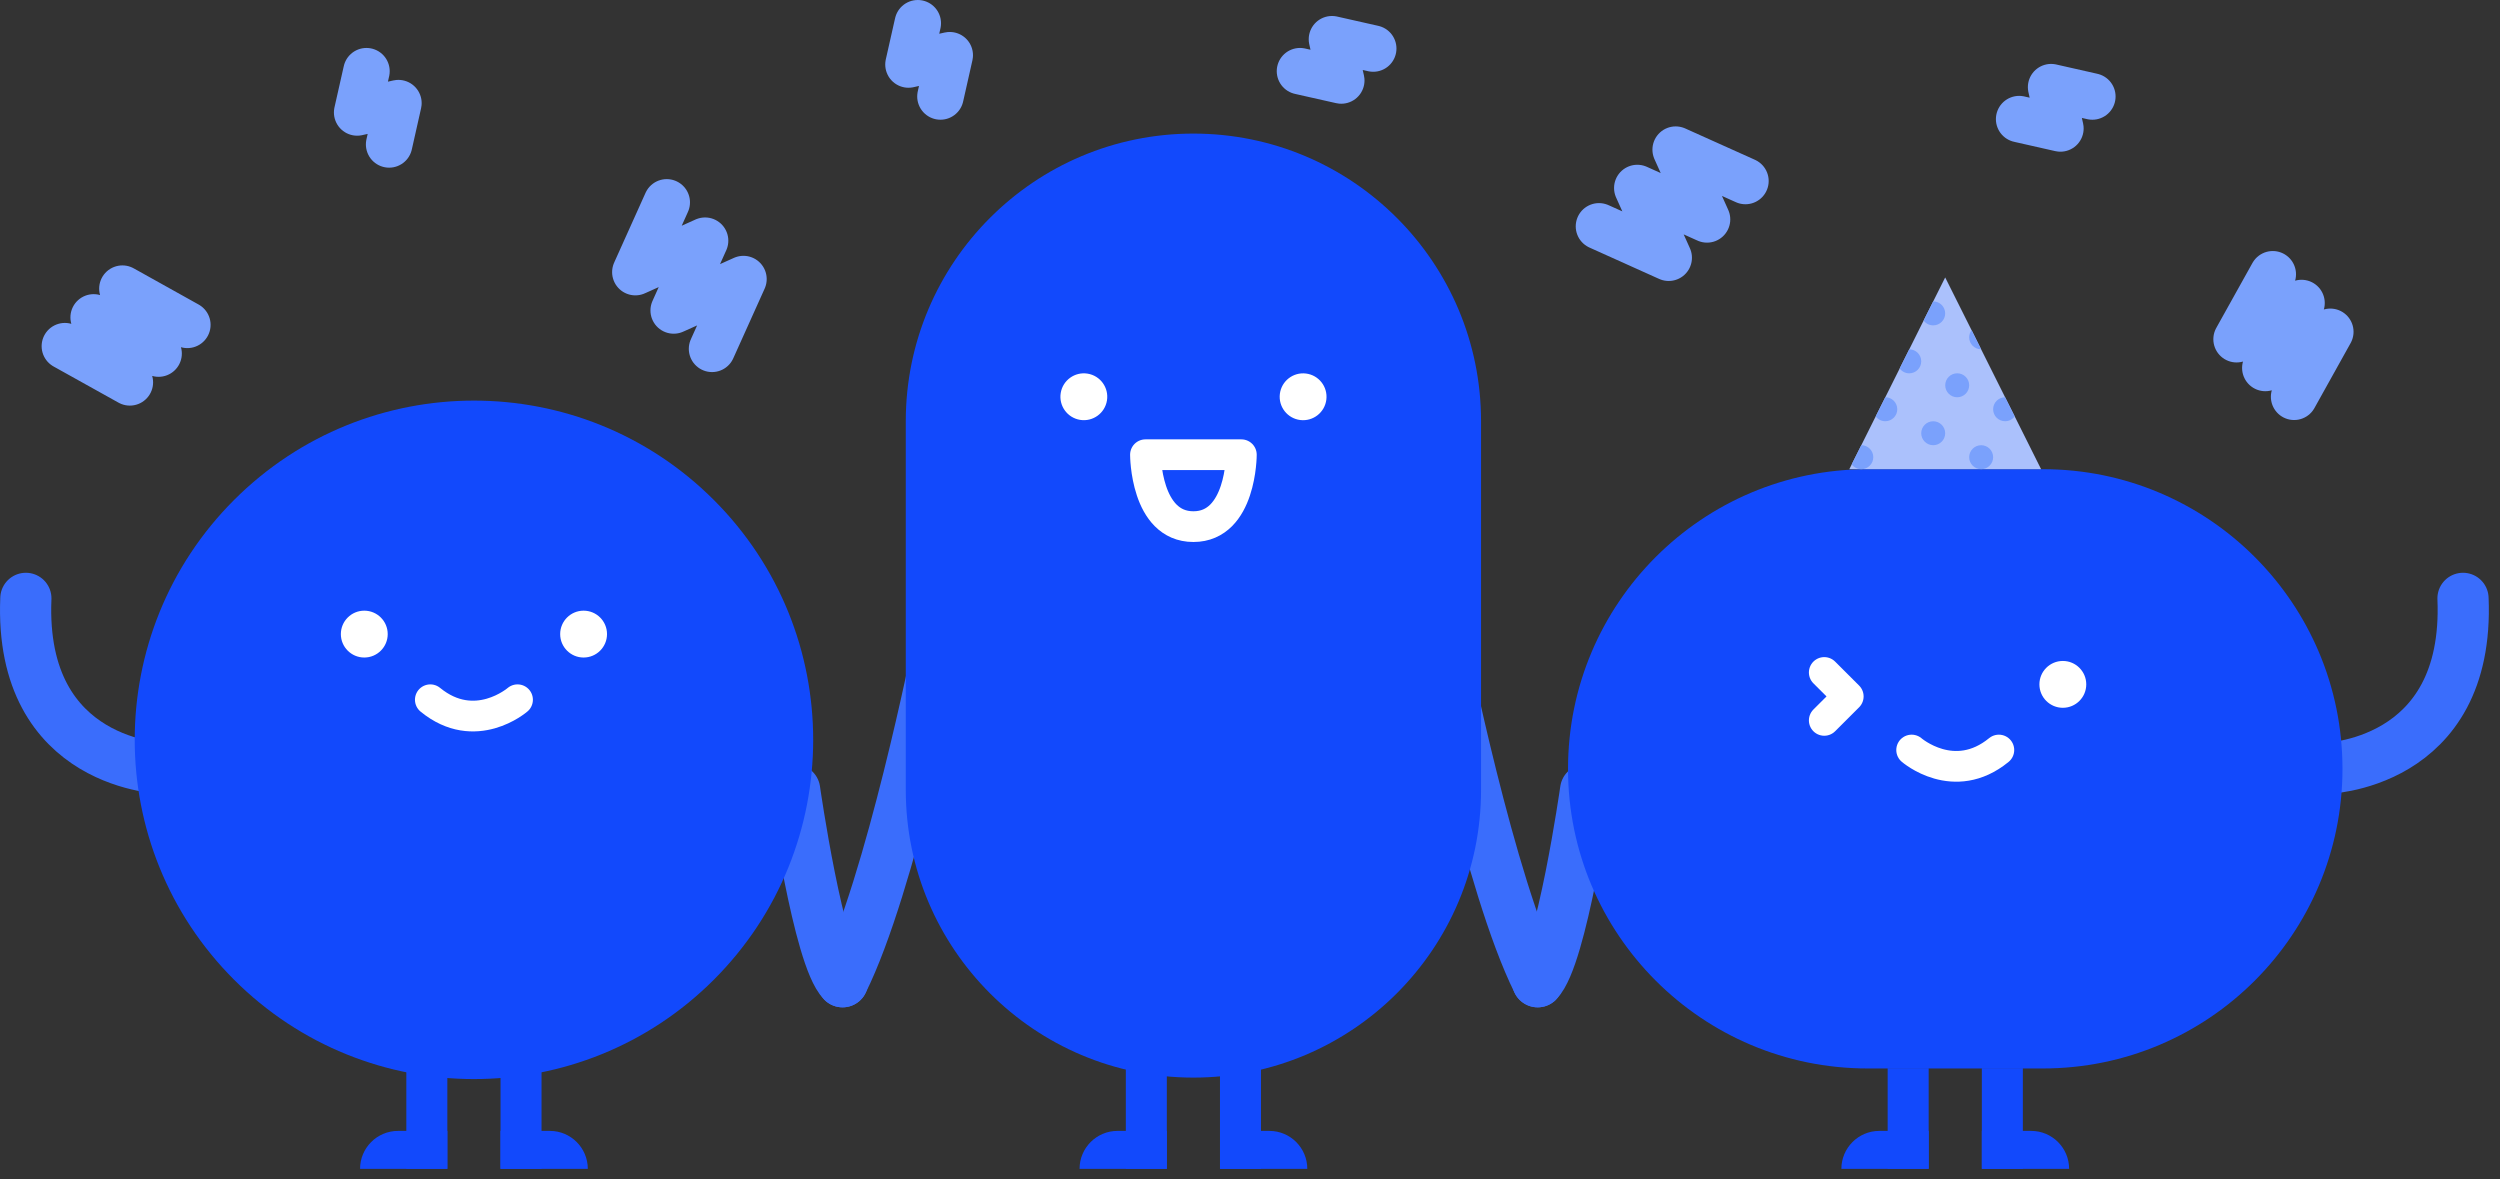 <svg width="212" height="100" viewBox="0 0 212 100" fill="none" xmlns="http://www.w3.org/2000/svg">
<rect x="0" y="0" width="212" height="100" fill="#333333" stroke="none"/>
<g clip-path="url(#clip0_887_1741)">
<path d="M197.037 65.173C197.037 65.173 209.463 65.03 208.863 50.742" stroke="#3A6DFC" stroke-width="4.342" stroke-linecap="round" stroke-linejoin="round"/>
<path d="M67.385 66.988C67.385 66.988 69.416 81.216 71.451 83.251" stroke="#3A6DFC" stroke-width="4.342" stroke-linecap="round" stroke-linejoin="round"/>
<path d="M134.463 66.988C134.463 66.988 132.431 81.216 130.396 83.251" stroke="#3A6DFC" stroke-width="4.342" stroke-linecap="round" stroke-linejoin="round"/>
<path d="M79.581 54.793C79.581 54.793 75.514 75.121 71.451 83.251" stroke="#3A6DFC" stroke-width="4.342" stroke-linecap="round" stroke-linejoin="round"/>
<path d="M122.267 54.793C122.267 54.793 126.333 75.121 130.396 83.251" stroke="#3A6DFC" stroke-width="4.342" stroke-linecap="round" stroke-linejoin="round"/>
<path d="M98.948 90.578H95.47V99.117H98.948V90.578Z" fill="#1249FC"/>
<path d="M94.766 95.9H98.948V99.121H91.546C91.546 97.344 92.986 95.9 94.766 95.9Z" fill="#1249FC"/>
<path d="M103.454 99.119H106.932V90.58H103.454V99.119Z" fill="#1249FC"/>
<path d="M107.639 95.9H103.457V99.121H110.859C110.859 97.344 109.419 95.9 107.639 95.9Z" fill="#1249FC"/>
<path d="M125.593 35.72C125.593 22.249 114.673 11.328 101.201 11.328C87.73 11.328 76.81 22.249 76.81 35.72V66.989C76.81 80.46 87.73 91.381 101.201 91.381C114.673 91.381 125.593 80.46 125.593 66.989V35.72Z" fill="#1249FC"/>
<path d="M198.642 65.198V65.195C198.642 51.163 187.266 39.787 173.234 39.787H158.376C144.343 39.787 132.968 51.163 132.968 65.195V65.198C132.968 79.23 144.343 90.606 158.376 90.606H173.234C187.266 90.606 198.642 79.23 198.642 65.198Z" fill="#1249FC"/>
<path d="M14.019 65.173C14.019 65.173 1.593 65.03 2.193 50.742" stroke="#3A6DFC" stroke-width="4.342" stroke-linecap="round" stroke-linejoin="round"/>
<path d="M60.533 83.08C71.767 71.846 71.767 53.631 60.533 42.397C49.298 31.162 31.084 31.162 19.849 42.397C8.615 53.631 8.615 71.846 19.849 83.08C31.084 94.314 49.298 94.314 60.533 83.08Z" fill="#1249FC"/>
<path d="M30.891 55.758C31.988 55.758 32.878 54.868 32.878 53.771C32.878 52.674 31.988 51.785 30.891 51.785C29.794 51.785 28.905 52.674 28.905 53.771C28.905 54.868 29.794 55.758 30.891 55.758Z" fill="white"/>
<path d="M49.489 55.758C50.586 55.758 51.475 54.868 51.475 53.771C51.475 52.674 50.586 51.785 49.489 51.785C48.392 51.785 47.503 52.674 47.503 53.771C47.503 54.868 48.392 55.758 49.489 55.758Z" fill="white"/>
<path d="M43.887 59.338C43.887 59.338 40.297 62.452 36.491 59.338" stroke="white" stroke-width="2.605" stroke-linecap="round" stroke-linejoin="round"/>
<path d="M37.935 90.578H34.457V99.117H37.935V90.578Z" fill="#1249FC"/>
<path d="M33.754 95.9H37.935V99.121H30.533C30.533 97.344 31.974 95.9 33.754 95.9Z" fill="#1249FC"/>
<path d="M42.444 99.119H45.922V90.58H42.444V99.119Z" fill="#1249FC"/>
<path d="M46.626 95.9H42.444V99.121H49.846C49.846 97.344 48.406 95.9 46.626 95.9Z" fill="#1249FC"/>
<path d="M93.87 33.963C94.046 32.88 93.311 31.86 92.228 31.684C91.145 31.509 90.125 32.244 89.949 33.327C89.773 34.409 90.509 35.43 91.591 35.605C92.674 35.781 93.694 35.046 93.87 33.963Z" fill="white"/>
<path d="M112.474 33.889C112.608 32.8 111.835 31.809 110.746 31.675C109.657 31.541 108.666 32.315 108.532 33.404C108.398 34.492 109.172 35.484 110.26 35.618C111.349 35.752 112.34 34.978 112.474 33.889Z" fill="white"/>
<path d="M97.138 38.56H105.267C105.267 38.56 105.267 44.658 101.201 44.658C97.135 44.658 97.135 38.56 97.135 38.56H97.138Z" stroke="white" stroke-width="2.605" stroke-linecap="round" stroke-linejoin="round"/>
<path d="M174.929 60.021C176.025 60.021 176.915 59.132 176.915 58.035C176.915 56.938 176.025 56.049 174.929 56.049C173.832 56.049 172.942 56.938 172.942 58.035C172.942 59.132 173.832 60.021 174.929 60.021Z" fill="white"/>
<path d="M154.697 57.025L156.732 59.057L154.697 61.089" stroke="white" stroke-width="2.605" stroke-linecap="round" stroke-linejoin="round"/>
<path d="M162.107 63.602C162.107 63.602 165.698 66.716 169.503 63.602" stroke="white" stroke-width="2.605" stroke-linecap="round" stroke-linejoin="round"/>
<path d="M168.06 99.119H171.538V90.58H168.06V99.119Z" fill="#1249FC"/>
<path d="M172.242 95.9H168.061V99.121H175.462C175.462 97.344 174.022 95.9 172.242 95.9Z" fill="#1249FC"/>
<path d="M163.551 90.578H160.073V99.117H163.551V90.578Z" fill="#1249FC"/>
<path d="M159.37 95.9H163.551V99.121H156.149C156.149 97.344 157.59 95.9 159.37 95.9Z" fill="#1249FC"/>
<path d="M173.085 39.787H156.822L157.025 39.38L157.838 37.755L159.057 35.314L159.873 33.689L161.092 31.248L161.904 29.625L163.123 27.181L163.936 25.559L164.952 23.527L167.19 28L168.002 29.625L170.034 33.689L170.85 35.314L173.085 39.787Z" fill="#ABC1FC"/>
<path d="M163.936 25.56C164.497 25.56 164.952 26.015 164.952 26.576C164.952 27.137 164.497 27.591 163.936 27.591C163.602 27.591 163.305 27.431 163.123 27.182L163.936 25.557V25.56Z" fill="#7AA1FC"/>
<path d="M167.189 27.999C167.062 28.169 166.986 28.378 166.986 28.606C166.986 29.167 167.441 29.621 168.002 29.621L167.189 27.996V27.999Z" fill="#7AA1FC"/>
<path d="M170.033 33.689C169.472 33.689 169.018 34.143 169.018 34.704C169.018 35.265 169.472 35.72 170.033 35.72C170.367 35.72 170.664 35.559 170.846 35.311L170.033 33.685V33.689Z" fill="#7AA1FC"/>
<path d="M168.002 39.786C168.563 39.786 169.018 39.331 169.018 38.77C169.018 38.209 168.563 37.754 168.002 37.754C167.441 37.754 166.986 38.209 166.986 38.77C166.986 39.331 167.441 39.786 168.002 39.786Z" fill="#7AA1FC"/>
<path d="M163.936 37.754C164.497 37.754 164.952 37.3 164.952 36.739C164.952 36.178 164.497 35.723 163.936 35.723C163.375 35.723 162.92 36.178 162.92 36.739C162.92 37.3 163.375 37.754 163.936 37.754Z" fill="#7AA1FC"/>
<path d="M158.854 38.771C158.854 39.332 158.399 39.787 157.838 39.787C157.504 39.787 157.207 39.626 157.025 39.377L157.838 37.752C158.399 37.752 158.854 38.207 158.854 38.768V38.771Z" fill="#7AA1FC"/>
<path d="M160.888 34.704C160.888 35.265 160.433 35.72 159.872 35.72C159.539 35.72 159.242 35.559 159.06 35.311L159.872 33.685C160.433 33.685 160.888 34.14 160.888 34.701V34.704Z" fill="#7AA1FC"/>
<path d="M165.971 33.688C166.532 33.688 166.987 33.233 166.987 32.672C166.987 32.111 166.532 31.656 165.971 31.656C165.41 31.656 164.955 32.111 164.955 32.672C164.955 33.233 165.41 33.688 165.971 33.688Z" fill="#7AA1FC"/>
<path d="M162.92 30.642C162.92 31.203 162.465 31.658 161.904 31.658C161.571 31.658 161.274 31.497 161.092 31.248L161.904 29.623C162.465 29.623 162.92 30.078 162.92 30.639V30.642Z" fill="#7AA1FC"/>
<path d="M56.54 17.16L53.878 23.076L59.791 20.411L57.129 26.327L63.045 23.665L60.382 29.581" stroke="#7AA1FC" stroke-width="3.942" stroke-linecap="round" stroke-linejoin="round"/>
<path d="M77.828 1.971L77.039 5.47L80.538 4.682L79.75 8.181" stroke="#7AA1FC" stroke-width="3.942" stroke-linecap="round" stroke-linejoin="round"/>
<path d="M177.43 8.182L173.934 7.391L174.722 10.893L171.223 10.101" stroke="#7AA1FC" stroke-width="3.942" stroke-linecap="round" stroke-linejoin="round"/>
<path d="M116.449 4.115L112.95 3.326L113.739 6.825L110.239 6.037" stroke="#7AA1FC" stroke-width="3.942" stroke-linecap="round" stroke-linejoin="round"/>
<path d="M31.076 6.037L30.287 9.536L33.786 8.745L32.998 12.247" stroke="#7AA1FC" stroke-width="3.942" stroke-linecap="round" stroke-linejoin="round"/>
<path d="M192.731 23.258L189.662 28.765L195.169 25.696L192.1 31.203L197.61 28.137L194.541 33.647" stroke="#7AA1FC" stroke-width="3.942" stroke-linecap="round" stroke-linejoin="round"/>
<path d="M15.887 27.548L10.38 24.477L13.449 29.983L7.942 26.915L11.011 32.424L5.501 29.355" stroke="#7AA1FC" stroke-width="3.942" stroke-linecap="round" stroke-linejoin="round"/>
<path d="M135.593 19.194L141.506 21.856L138.843 15.943L144.756 18.605L142.097 12.69L148.013 15.349" stroke="#7AA1FC" stroke-width="3.942" stroke-linecap="round" stroke-linejoin="round"/>
</g>
<defs>
<clipPath id="clip0_887_1741">
<rect width="211.055" height="99.12" fill="white"/>
</clipPath>
</defs>
</svg>
